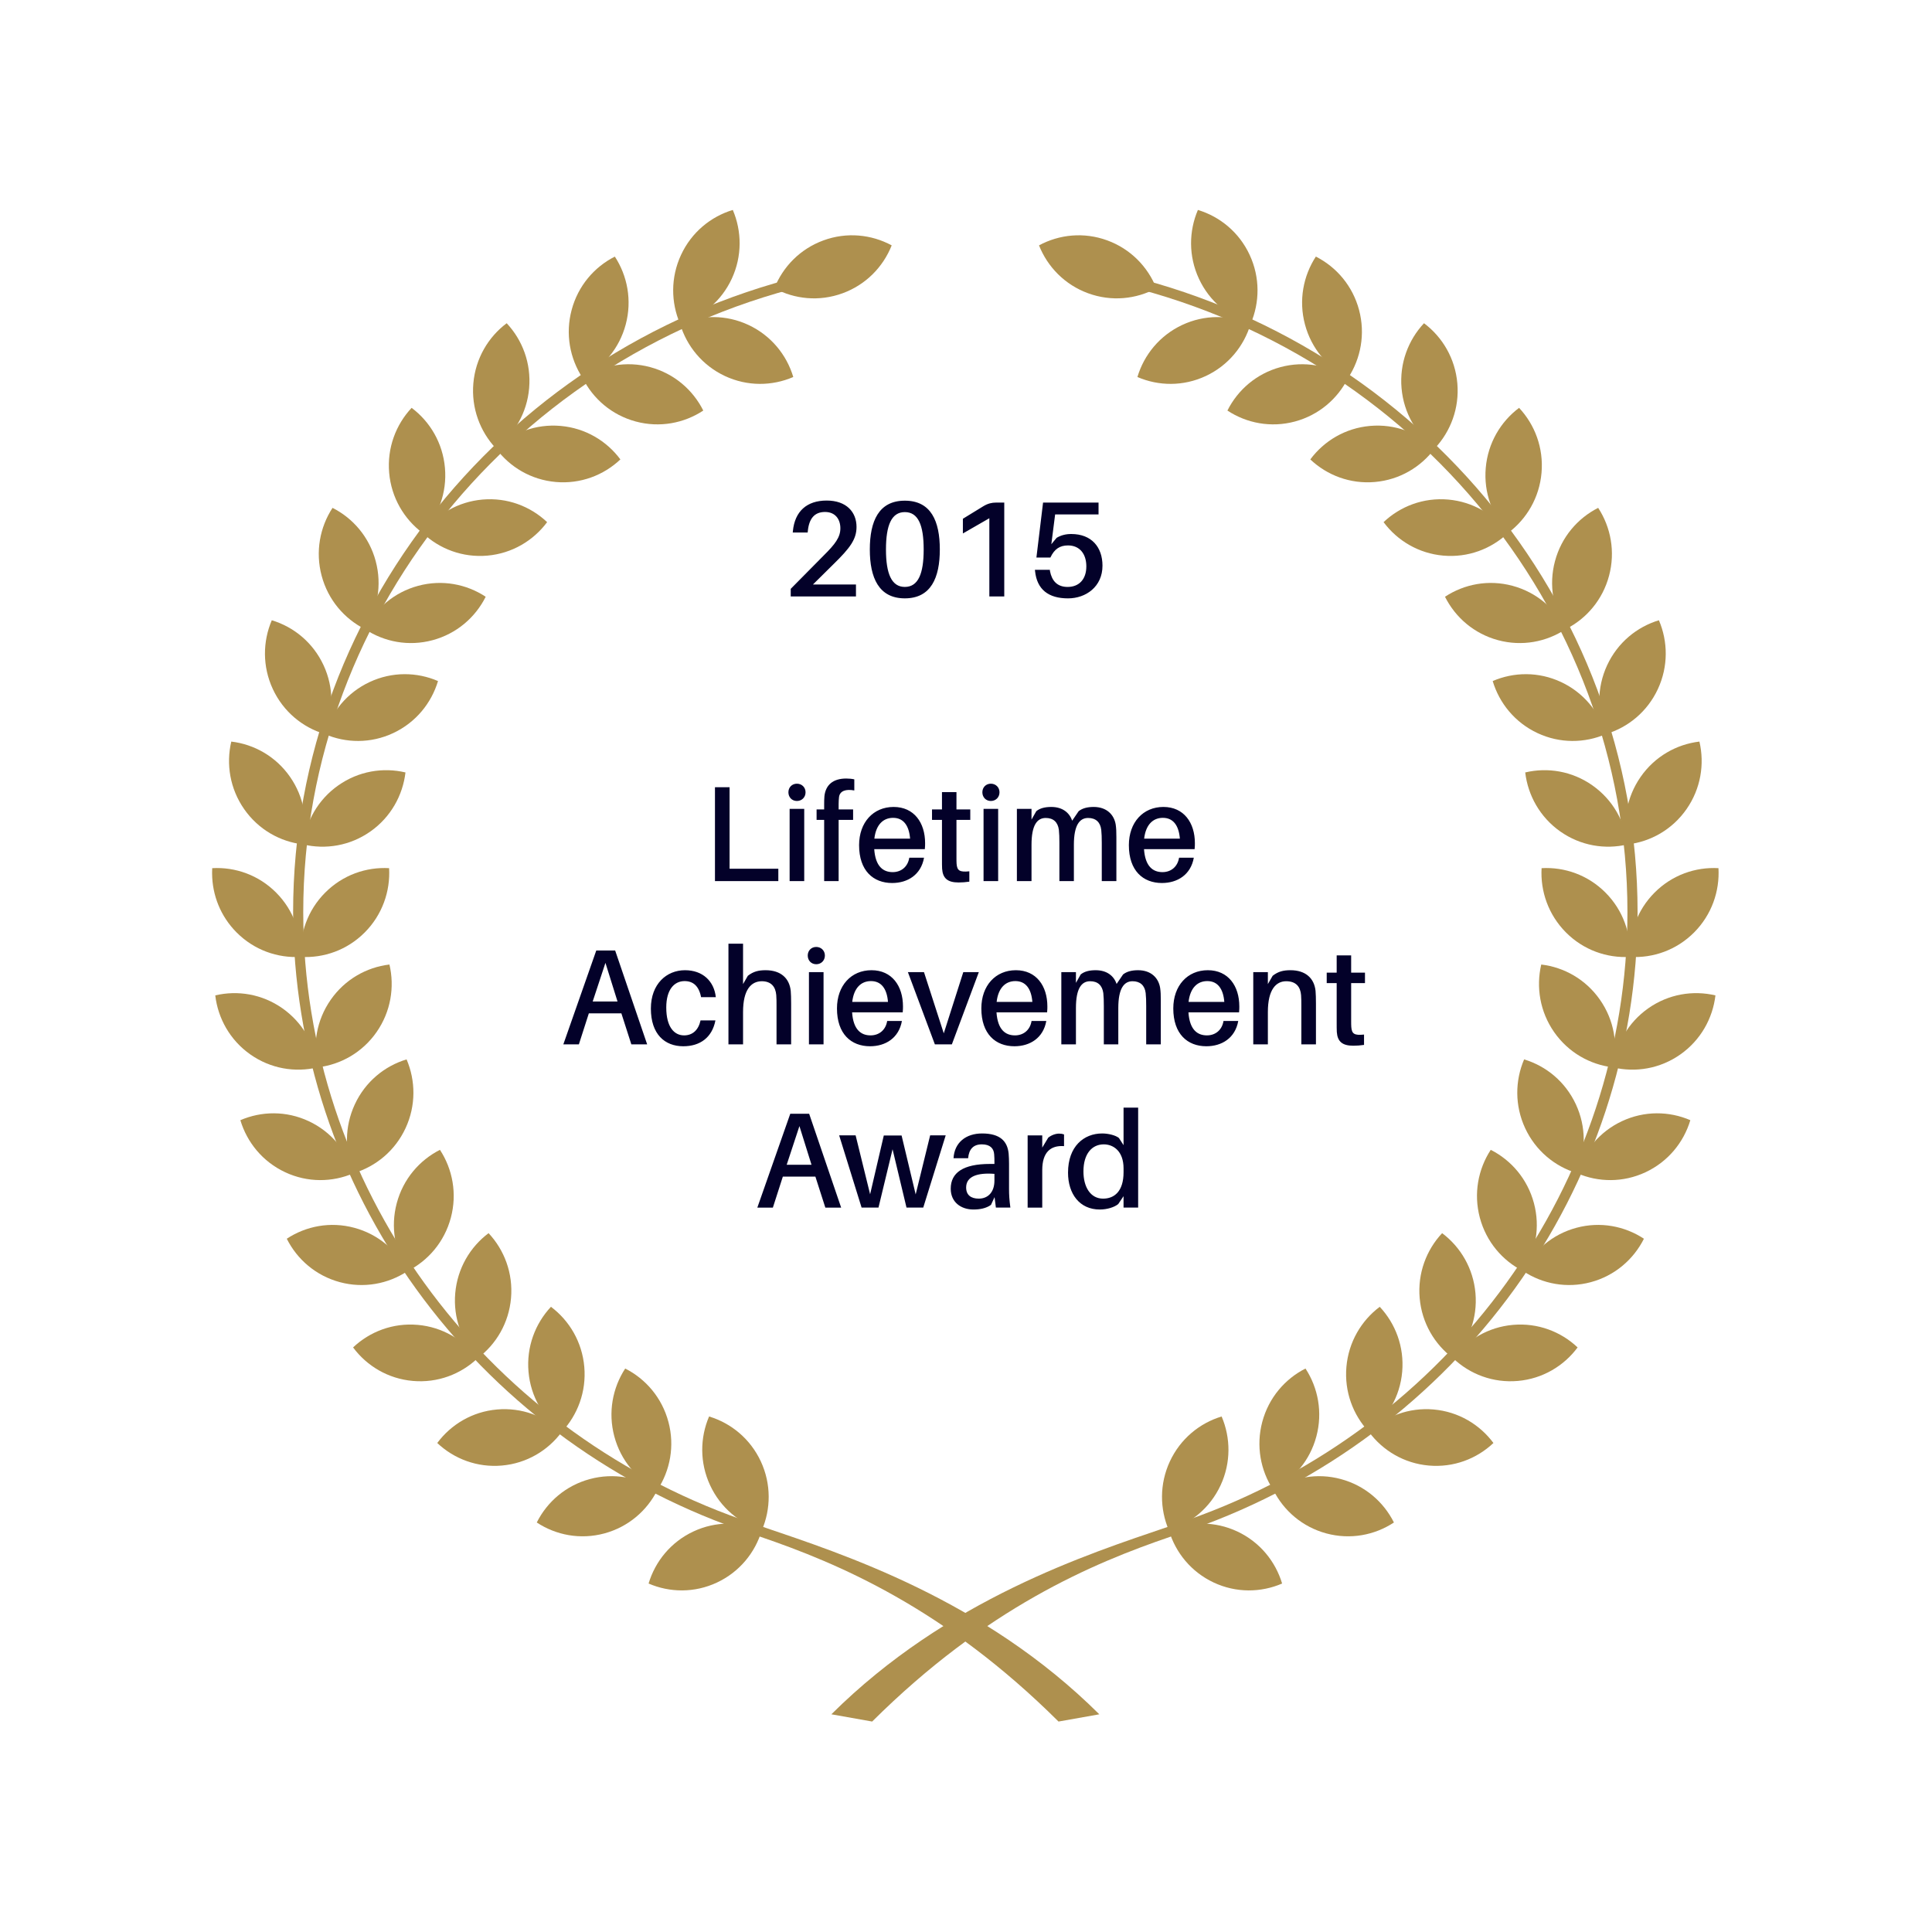 <?xml version="1.0" encoding="UTF-8"?>
<!DOCTYPE svg PUBLIC "-//W3C//DTD SVG 1.1//EN" "http://www.w3.org/Graphics/SVG/1.1/DTD/svg11.dtd">
<!-- Creator: CorelDRAW 2019 (64-Bit) -->
<svg xmlns="http://www.w3.org/2000/svg" xml:space="preserve" width="42.333mm" height="42.333mm" version="1.1" style="shape-rendering:geometricPrecision; text-rendering:geometricPrecision; image-rendering:optimizeQuality; fill-rule:evenodd; clip-rule:evenodd"
viewBox="0 0 4233.32 4233.32"
 xmlns:xlink="http://www.w3.org/1999/xlink">
 <defs>
  <style type="text/css">
   <![CDATA[
    .fil0 {fill:none}
    .fil1 {fill:#030129;fill-rule:nonzero}
    .fil2 {fill:#AE904E;fill-rule:nonzero}
   ]]>
  </style>
 </defs>
 <g id="Layer_x0020_1">
  <rect class="fil0" x="1.2" y="0.09" width="4233.33" height="4233.33"/>
  <path class="fil1" d="M1705.42 1903.51l-106.81 0 0 -178.57 -32.01 0 0 205.69 138.83 0 0 -27.12 -0.01 0zm40.74 -186.32c-10.77,0 -18.63,8.04 -18.63,18.79 0,11.03 7.86,19.08 18.63,19.08 10.8,0 18.94,-8.04 18.94,-19.08 0,-10.74 -8.15,-18.79 -18.94,-18.79zm16.04 213.44l0 -158.27 -32.01 0 0 158.27 32.01 0zm76.25 -184.25c1.75,-13.18 14.55,-17.94 33.47,-14.37l0 -24.34c-5.24,-1.19 -11.35,-1.8 -17.75,-1.8 -29.13,0 -45.11,14.26 -47.73,38.71 -0.58,5.37 -0.58,13.18 -0.58,18.81l0 10.16 -16.59 0 0 22.94 16.59 0 0 134.14 31.72 0 0 -134.14 31.72 0 0 -22.94 -31.72 0 0 -11.93c0,-4.47 0.29,-11.09 0.87,-15.24zm188.6 101.09c0,-44.71 -24.16,-79.32 -68.98,-79.32 -44.53,0 -75.67,33.71 -75.67,83.79 0,56.04 31.14,82.87 72.47,82.87 33.79,0 63.16,-17.89 69.85,-55.46l-32.31 0c-3.2,19.98 -17.75,31.62 -36.38,31.62 -20.96,0 -37.84,-12.51 -40.45,-50.38l110.89 0c0.58,-5.69 0.58,-10.16 0.58,-13.12zm-70.15 -55.45c22.41,0 34.93,16.4 37.25,45.61l-78.29 0c3.47,-30.4 19.21,-45.61 41.04,-45.61zm138.86 4.47l30.27 0 0 -22.94 -30.27 0 0 -37.86 -31.75 0 0 37.86 -21.83 0 0 22.94 21.83 0 0 85.86c0,8.94 0,15.8 0.29,21.17 1.48,20.88 11.93,30.11 36.09,30.11 7.86,0 15.45,-0.61 23.57,-1.77l0 -22.67c-20.96,2.09 -26.78,-1.19 -27.94,-16.7 -0.26,-4.18 -0.26,-7.75 -0.26,-13.12l0 -82.87 0 -0.01zm75.35 -79.3c-10.77,0 -18.6,8.04 -18.6,18.79 0,11.03 7.83,19.08 18.6,19.08 10.8,0 18.94,-8.04 18.94,-19.08 0,-10.74 -8.15,-18.79 -18.94,-18.79zm16.01 213.44l0 -158.27 -32.01 0 0 158.27 32.01 0zm257.6 -123.69c-3.49,-21.78 -19.79,-38.79 -48.31,-38.79 -13.68,0 -24.45,2.7 -32.89,9.26l-14.26 20.88c-5.82,-17.59 -21.25,-30.14 -45.69,-30.14 -13.97,0 -24.74,2.7 -32.89,9.26l-10.48 18.49 0 -23.55 -32.04 0 0 158.27 32.04 0 0 -79.59c0,-42.92 12.22,-58.74 31.14,-58.74 16.56,0 26.48,8.94 28.81,25.96 0.87,8.04 1.14,16.67 1.14,28.6l0 83.77 31.75 0 0 -79.59c0,-42.92 12.51,-58.74 31.14,-58.74 16.59,0 26.78,8.94 28.81,25.96 0.87,8.04 1.16,16.67 1.16,28.6l0 83.77 32.01 0 0 -95.7c0,-12.81 -0.29,-19.95 -1.46,-27.99l0.02 0.01zm173.46 40.53c0,-44.71 -24.16,-79.32 -68.98,-79.32 -44.53,0 -75.67,33.71 -75.67,83.79 0,56.04 31.14,82.87 72.47,82.87 33.76,0 63.16,-17.89 69.85,-55.46l-32.31 0c-3.2,19.98 -17.75,31.62 -36.38,31.62 -20.96,0 -37.84,-12.51 -40.45,-50.38l110.89 0c0.58,-5.69 0.58,-10.16 0.58,-13.12zm-70.14 -55.45c22.41,0 34.93,16.4 37.25,45.61l-78.29 0c3.49,-30.4 19.21,-45.61 41.04,-45.61zm-1186.5 428.38l21.83 67.95 34.66 0 -70.14 -205.69 -41.35 0 -72.18 205.69 34.05 0 21.83 -67.95 71.31 0 -0.01 0zm-62.87 -25.95l27.94 -84.67 26.48 84.67 -54.42 0zm202.3 -68.56c-40.45,0 -74.8,30.11 -74.8,84.06 0,56.33 30.53,82.58 71.01,82.58 36.38,0 63.16,-18.79 70.43,-56.65l-32.6 0c-4.66,21.48 -17.75,32.81 -36.09,32.81 -21.54,0 -39.03,-18.18 -39.03,-61.12 0,-39.63 17.75,-57.84 40.19,-57.84 18.92,0 31.43,11.03 36.09,35.19l32.31 0c-3.78,-34.87 -28.52,-59.03 -67.52,-59.03l0.01 0zm231.67 45.33c-2.91,-27.73 -21.8,-45.32 -55.01,-45.32 -15.43,0 -26.8,2.67 -39,12.22l-10.48 18.18 0 -88.53 -32.01 0 0 220.58 32.01 0 0 -70.93c0,-49.48 18.04,-66.78 40.16,-67.36 21.83,-0.32 31.14,12.51 32.6,30.4 0.58,8.04 0.58,14.9 0.58,22.36l0 85.54 32.01 0 0 -89.11c0,-12.83 -0.29,-19.98 -0.87,-28.02l0.01 -0.01zm55.88 -96.31c-10.77,0 -18.63,8.04 -18.63,18.79 0,11.03 7.86,19.08 18.63,19.08 10.77,0 18.94,-8.04 18.94,-19.08 0,-10.74 -8.18,-18.79 -18.94,-18.79zm16.01 213.44l0 -158.27 -32.01 0 0 158.27 32.01 0zm174.04 -83.16c0,-44.71 -24.13,-79.3 -68.95,-79.3 -44.56,0 -75.67,33.68 -75.67,83.77 0,56.04 31.12,82.87 72.47,82.87 33.76,0 63.16,-17.89 69.82,-55.43l-32.28 0c-3.2,19.95 -17.78,31.59 -36.41,31.59 -20.96,0 -37.84,-12.51 -40.45,-50.38l110.89 0c0.58,-5.69 0.58,-10.16 0.58,-13.12zm-70.14 -55.46c22.44,0 34.95,16.4 37.28,45.61l-78.32 0c3.49,-30.4 19.21,-45.61 41.04,-45.61zm236.36 -19.66l-34.05 0 -42.78 134.14 -43.37 -134.14 -35.24 0 59.11 158.27 37.25 0 59.08 -158.27zm150.17 75.12c0,-44.71 -24.16,-79.3 -68.98,-79.3 -44.53,0 -75.7,33.68 -75.7,83.77 0,56.04 31.17,82.87 72.5,82.87 33.76,0 63.16,-17.89 69.85,-55.43l-32.31 0c-3.2,19.95 -17.75,31.59 -36.38,31.59 -20.96,0 -37.84,-12.51 -40.45,-50.38l110.89 0c0.58,-5.69 0.58,-10.16 0.58,-13.12zm-70.14 -55.46c22.41,0 34.93,16.4 37.25,45.61l-78.29 0c3.49,-30.4 19.21,-45.61 41.04,-45.61zm317.24 14.93c-3.47,-21.78 -19.79,-38.76 -48.31,-38.76 -13.65,0 -24.45,2.67 -32.89,9.23l-14.23 20.88c-5.85,-17.59 -21.25,-30.11 -45.72,-30.11 -13.97,0 -24.71,2.67 -32.89,9.23l-10.48 18.49 0 -23.55 -32.01 0 0 158.27 32.01 0 0 -79.56c0,-42.94 12.22,-58.74 31.17,-58.74 16.56,0 26.46,8.92 28.81,25.93 0.85,8.04 1.14,16.7 1.14,28.6l0 83.77 31.72 0 0 -79.56c0,-42.94 12.54,-58.74 31.14,-58.74 16.59,0 26.8,8.92 28.84,25.93 0.87,8.04 1.14,16.7 1.14,28.6l0 83.77 32.01 0 0 -95.67c0,-12.83 -0.26,-19.98 -1.46,-28.02l0.01 0.01zm173.48 40.53c0,-44.71 -24.16,-79.3 -69,-79.3 -44.53,0 -75.67,33.68 -75.67,83.77 0,56.04 31.14,82.87 72.47,82.87 33.79,0 63.18,-17.89 69.88,-55.43l-32.31 0c-3.23,19.95 -17.75,31.59 -36.38,31.59 -20.96,0 -37.86,-12.51 -40.45,-50.38l110.89 0c0.58,-5.69 0.58,-10.16 0.58,-13.12l-0.01 0zm-70.14 -55.46c22.41,0 34.93,16.4 37.25,45.61l-78.32 0c3.49,-30.4 19.24,-45.61 41.06,-45.61l0.01 0zm237.2 21.49c-2.91,-27.73 -21.83,-45.32 -55.01,-45.32 -15.43,0 -26.78,2.67 -39,12.22l-10.48 18.18 0 -26.22 -32.01 0 0 158.27 32.01 0 0 -70.93c0,-49.48 18.04,-67.36 40.16,-67.36 21.83,0 31.14,12.51 32.6,30.4 0.58,8.04 0.58,14.9 0.58,22.36l0 85.54 32.01 0 0 -89.11c0,-12.83 -0.29,-19.98 -0.87,-28.02l0.01 -0.01zm78 -17.02l30.29 0 0 -22.94 -30.29 0 0 -37.86 -31.72 0 0 37.86 -21.83 0 0 22.94 21.83 0 0 85.86c0,8.94 0,15.8 0.29,21.17 1.46,20.88 11.93,30.11 36.09,30.11 7.86,0 15.43,-0.58 23.57,-1.77l0 -22.67c-20.96,2.09 -26.78,-1.19 -27.94,-16.7 -0.29,-4.18 -0.29,-7.75 -0.29,-13.1l0 -82.89 0 -0.01zm-1173.95 423.92l21.8 67.95 34.66 0 -70.14 -205.69 -41.33 0 -72.2 205.69 34.05 0 21.85 -67.95 71.31 0zm-62.87 -25.96l27.91 -84.67 26.48 84.67 -54.4 0 0.01 0zm348.38 -64.37l-34.05 0 -31.72 129.38 -30.85 -129.09 -39 0 -29.98 128.8 -31.75 -129.09 -36.06 0 49.16 158.27 36.99 0 30.85 -127.87 30.56 127.87 36.67 0 49.19 -158.27 -0.01 0zm110.01 158.27l31.72 0c-2.33,-17.57 -2.91,-28.31 -2.91,-40.24l0 -55.72c0,-7.46 -0.29,-15.8 -0.87,-22.38 -2.62,-26.8 -18.34,-44.11 -58.21,-44.11 -35.22,0 -60.54,19.69 -62.57,54.27l32.01 0c1.75,-19.69 11.35,-30.4 29.98,-30.4 18.34,0 26.19,8.92 27.07,21.75 0.58,5.95 0.58,11.32 0.58,17.28l0 3.89 -9.9 0c-58.5,0 -85.86,19.08 -85.86,54.24 0,29.53 22.41,45.61 49.77,45.61 14.55,0 27.94,-2.7 38.42,-10.13l7.86 -16.99 2.91 22.94 0 -0.01zm-37.54 -19.65c-16.88,0 -27.65,-7.75 -27.65,-24.45 0,-24.16 24.45,-32.78 61.99,-29.82l0 14.63c0,25.64 -14.23,39.63 -34.34,39.63l0 0.01zm176.1 -142.48c-7.86,0 -16.91,3.28 -23.89,8.92l-13.1 21.78 0 -26.83 -32.01 0 0 158.27 32.01 0 0 -82.26c0,-39.05 18.36,-54.56 47.76,-52.47l0 -25.64c-3.23,-1.19 -6.43,-1.77 -10.77,-1.77zm173.17 -56.94l-32.01 0 0 82.26 -10.19 -15.8c-7.86,-6.24 -23.87,-9.84 -36.67,-9.84 -39.87,0 -74.8,28.02 -74.8,85.86 0,46.49 25.32,80.78 69.56,80.78 15.72,0 31.72,-4.76 40.45,-11.93l11.64 -17.28 0 25.03 32.01 0 0 -219.08 0.01 0zm-76.83 199.42c-27.65,0 -43.07,-25.35 -43.07,-59.64 0,-39.34 19.21,-59.29 44.53,-59.29 20.66,0 43.37,14.29 43.37,52.76l0 8.33c0,42.33 -20.66,57.84 -44.82,57.84l-0.01 0z"/>
  <path class="fil1" d="M1781.35 1280.68l45.19 -44.71c35.96,-35.16 50.24,-54.24 50.24,-81.36 0,-32.52 -22.01,-57.84 -65.41,-57.84 -43.39,0 -69.88,23.55 -74.03,67.07l-0.29 2.96 32.7 0 0.29 -2.96c2.67,-27.15 14.26,-42.04 37.76,-42.04 22.3,0 33.58,15.8 33.58,35.77 0,19.69 -11.27,34.58 -37.15,60.22l-71.62 72.44 0 16.7 142.95 0 0 -26.25 -94.22 0 0.01 0zm201.25 -183.62c-57.07,0 -76.68,44.71 -76.68,107.02 0,61.7 19.61,107.02 76.68,107.02 57.39,0 76.7,-45.32 76.7,-107.02 0,-62.31 -19.31,-107.02 -76.7,-107.02zm0 188.99c-29.13,0 -41.3,-29.21 -41.3,-81.97 0,-53.37 12.17,-81.99 41.3,-81.99 29.45,0 41.33,28.63 41.33,81.99 0,52.76 -11.88,81.97 -41.33,81.97zm217.91 -184.81l-18.15 0c-9.21,0 -17.83,2.06 -27.33,7.75l-45.19 27.7 0 32.2 57.97 -33.36 0 171.4 32.7 0 0 -205.69zm146.84 68.85c-12.2,0 -22.6,2.7 -32.09,8.36l-11.62 14 8.33 -65.27 95.12 0 0 -25.93 -121.58 0 -14.55 120.41 30.61 0c8.92,-19.08 21.09,-26.54 38.66,-26.54 25.27,0 40.11,18.2 40.11,45.93 0,28.02 -15.74,45.01 -41.01,45.01 -22.89,0 -34.48,-13.41 -38.63,-34.58l-0.32 -2.96 -32.7 0 0.32 2.96c4.15,39.95 29.1,59.64 72.23,59.64 39.24,0 75.49,-25.66 75.49,-71.57 0,-40.53 -23.79,-69.45 -68.37,-69.45l0 -0.01z"/>
  <g id="_1128814561072">
   <path class="fil2" d="M1588.29 823.85c-49.29,-23.12 -83.56,-65.48 -98.08,-113.98 46.33,-20.03 100.65,-20.93 149.94,2.2 49.29,23.12 83.56,65.46 98.05,114.01 -46.33,20.03 -100.62,20.88 -149.91,-2.22l0 -0.01z"/>
   <path class="fil2" d="M1603.45 610.73c-23.02,49.53 -65.14,83.95 -113.43,98.56 -19.92,-46.57 -20.77,-101.15 2.22,-150.71 22.97,-49.53 65.11,-83.95 113.43,-98.56 19.9,46.57 20.74,101.15 -2.22,150.71z"/>
   <path class="fil2" d="M1392.97 923.57c-52.55,-14.16 -93.58,-49.87 -116.26,-95.17 42.15,-27.78 95.46,-38.13 148.01,-23.97 52.57,14.16 93.58,49.9 116.28,95.17 -42.17,27.78 -95.49,38.1 -148.03,23.97z"/>
   <path class="fil2" d="M1371.06 711.01c-14.08,52.81 -49.64,94.06 -94.67,116.89 -27.68,-42.41 -37.94,-95.99 -23.84,-148.8 14.08,-52.81 49.61,-94.06 94.67,-116.87 27.65,42.39 37.91,95.99 23.84,148.78z"/>
   <path class="fil2" d="M1217.74 1056.1c-54.21,-4.76 -100.78,-32.78 -130.97,-73.42 36.75,-34.74 87.47,-54.19 141.66,-49.42 54.19,4.76 100.78,32.78 130.94,73.4 -36.72,34.74 -87.44,54.21 -141.63,49.45l0 -0.01z"/>
   <path class="fil2" d="M1159.42 850.63c-4.71,54.45 -32.62,101.28 -73.03,131.6 -34.55,-36.91 -53.92,-87.89 -49.19,-142.35 4.74,-54.48 32.62,-101.34 73.03,-131.63 34.58,36.91 53.92,87.89 49.19,142.37l0 0.01z"/>
   <path class="fil2" d="M1067.88 1217.45c-54.19,4.76 -104.91,-14.68 -141.66,-49.42 30.19,-40.61 76.78,-68.63 130.97,-73.42 54.21,-4.76 104.91,14.71 141.63,49.48 -30.16,40.59 -76.76,68.61 -130.94,73.37l0 -0.01z"/>
   <path class="fil2" d="M974.96 1025.28c4.76,54.45 -14.61,105.44 -49.19,142.35 -40.4,-30.32 -68.29,-77.13 -73.03,-131.6 -4.74,-54.48 14.63,-105.46 49.19,-142.37 40.43,30.32 68.29,77.15 73.03,131.63l0 -0.01z"/>
   <path class="fil2" d="M947.97 1402.73c-52.55,14.16 -105.86,3.84 -148.01,-23.97 22.67,-45.27 63.71,-80.99 116.26,-95.14 52.55,-14.16 105.86,-3.84 148.03,23.97 -22.7,45.27 -63.71,80.99 -116.28,95.14z"/>
   <path class="fil2" d="M823.27 1229.67c14.08,52.81 3.81,106.42 -23.84,148.8 -45.03,-22.83 -80.59,-64.06 -94.67,-116.87 -14.08,-52.81 -3.81,-106.42 23.87,-148.8 45.03,22.83 80.57,64.06 94.64,116.87z"/>
   <path class="fil2" d="M861.66 1606.28c-49.29,23.1 -103.58,22.25 -149.91,2.22 14.53,-48.5 48.76,-90.86 98.08,-114.01 49.29,-23.07 103.58,-22.23 149.91,-2.2 -14.53,48.52 -48.79,90.88 -98.08,113.98l0 0.01z"/>
   <path class="fil2" d="M708.97 1457.64c22.97,49.53 22.15,104.11 2.22,150.65 -48.31,-14.55 -90.43,-49 -113.43,-98.53 -22.99,-49.58 -22.12,-104.14 -2.22,-150.68 48.29,14.58 90.43,49 113.43,98.56z"/>
   <path class="fil2" d="M811.58 1821.94c-44.56,31.35 -98.19,39.98 -147.24,28.34 5.9,-50.32 32.31,-98 76.86,-129.35 44.56,-31.38 98.19,-40.01 147.27,-28.39 -5.93,50.35 -32.33,98.03 -76.89,129.41l0 -0.01z"/>
   <path class="fil2" d="M635.52 1702.19c31.19,44.77 39.77,98.66 28.2,148.01 -50.09,-5.95 -97.53,-32.49 -128.72,-77.28 -31.22,-44.79 -39.79,-98.66 -28.23,-148.01 50.09,5.95 97.53,32.49 128.75,77.28z"/>
   <path class="fil2" d="M799.22 2043.11c-38.47,38.66 -89.77,56.52 -140.12,53.63 -2.86,-50.61 14.9,-102.16 53.37,-140.81 38.47,-38.68 89.77,-56.52 140.12,-53.66 2.86,50.61 -14.9,102.18 -53.37,140.84z"/>
   <path class="fil2" d="M605.15 1955.93c38.44,38.66 56.22,90.2 53.37,140.81 -50.35,2.88 -101.65,-14.98 -140.12,-53.63 -35.48,-35.64 -53.34,-82.23 -53.66,-128.98l0 -2.75c0,-3.04 0.11,-6.09 0.26,-9.1 50.38,-2.86 101.68,14.98 140.15,53.66l0 -0.01z"/>
   <path class="fil2" d="M825.15 2261.44c-31.22,44.79 -78.66,71.33 -128.75,77.28 -11.56,-49.34 -2.99,-103.24 28.23,-148.01 31.19,-44.79 78.63,-71.33 128.72,-77.28 11.56,49.34 2.99,103.24 -28.2,148.01z"/>
   <path class="fil2" d="M618.93 2209.42c44.56,31.38 70.96,79.08 76.89,129.41 -49.08,11.64 -102.71,2.99 -147.27,-28.36 -44.56,-31.35 -70.96,-79.06 -76.86,-129.41 49.08,-11.62 102.68,-2.96 147.24,28.36z"/>
   <path class="fil2" d="M888.65 2471.97c-22.99,49.53 -65.11,83.95 -113.43,98.56 -19.92,-46.57 -20.77,-101.15 2.22,-150.68 22.99,-49.56 65.14,-83.98 113.43,-98.56 19.9,46.57 20.77,101.12 -2.22,150.68z"/>
   <path class="fil2" d="M676.59 2456.73c49.32,23.1 83.56,65.46 98.08,114.01 -46.33,20 -100.62,20.88 -149.91,-2.22 -49.32,-23.12 -83.56,-65.46 -98.08,-114.01 46.33,-20 100.62,-20.88 149.91,2.22z"/>
   <path class="fil2" d="M987.87 2668.29c-14.1,52.81 -49.64,94.03 -94.69,116.84 -27.65,-42.39 -37.91,-95.96 -23.84,-148.78 14.08,-52.81 49.64,-94.06 94.67,-116.87 27.68,42.39 37.94,95.96 23.87,148.8l-0.01 0.01z"/>
   <path class="fil2" d="M776.39 2690.3c52.55,14.13 93.58,49.87 116.28,95.14 -42.17,27.81 -95.49,38.1 -148.03,23.97 -52.55,-14.18 -93.58,-49.9 -116.26,-95.14 42.15,-27.83 95.49,-38.13 148.01,-23.97z"/>
   <path class="fil2" d="M1119.74 2844.4c-4.76,54.48 -32.62,101.31 -73.05,131.6 -34.55,-36.88 -53.92,-87.87 -49.19,-142.35 4.74,-54.45 32.62,-101.28 73.03,-131.6 34.58,36.91 53.95,87.89 49.21,142.35z"/>
   <path class="fil2" d="M915.27 2903c54.21,4.76 100.81,32.78 130.97,73.4 -36.72,34.77 -87.44,54.21 -141.63,49.45 -54.21,-4.76 -100.81,-32.81 -130.94,-73.42 36.7,-34.71 87.42,-54.19 141.61,-49.42l-0.01 -0.01z"/>
   <path class="fil2" d="M1280.29 2995.02c4.74,54.45 -14.66,105.44 -49.21,142.35 -40.4,-30.32 -68.29,-77.13 -73.03,-131.6 -4.76,-54.45 14.63,-105.46 49.19,-142.37 40.4,30.32 68.29,77.18 73.05,131.63l0 -0.01z"/>
   <path class="fil2" d="M1089.07 3088.4c54.19,-4.76 104.91,14.71 141.61,49.45 -30.14,40.61 -76.73,68.63 -130.92,73.4 -54.21,4.76 -104.91,-14.68 -141.66,-49.42 30.16,-40.61 76.76,-68.66 130.97,-73.42l0 -0.01z"/>
   <path class="fil2" d="M1464.62 3115.54c14.08,52.81 3.81,106.39 -23.87,148.78 -45.03,-22.81 -80.59,-64.06 -94.67,-116.89 -14.08,-52.78 -3.81,-106.39 23.84,-148.75 45.03,22.78 80.59,64.03 94.69,116.87l0.01 -0.01z"/>
   <path class="fil2" d="M1292.43 3240.87c52.55,-14.18 105.86,-3.84 148.03,23.97 -22.7,45.27 -63.74,80.99 -116.28,95.14 -52.55,14.16 -105.86,3.84 -148.03,-23.97 22.7,-45.27 63.74,-81.02 116.28,-95.14z"/>
   <path class="fil2" d="M1667.13 3202.27c22.97,49.56 22.12,104.11 2.2,150.71 -48.29,-14.61 -90.43,-49.03 -113.4,-98.58 -23.02,-49.56 -22.15,-104.11 -2.22,-150.68 48.29,14.61 90.41,49.03 113.43,98.56l-0.01 -0.01z"/>
   <path class="fil2" d="M1519.23 3355.76c49.29,-23.12 103.56,-22.25 149.89,-2.22 -14.5,48.52 -48.76,90.88 -98.05,114.01 -49.29,23.1 -103.58,22.25 -149.91,2.22 14.53,-48.55 48.76,-90.88 98.08,-114.01l-0.01 0z"/>
   <path class="fil2" d="M1846.26 642.59c-51.12,18.73 -105.12,13.1 -149.54,-10.9 18.65,-47.07 56.44,-86.28 107.58,-104.96 51.09,-18.73 105.12,-13.1 149.54,10.9 -18.68,47.1 -56.46,86.28 -107.58,104.96z"/>
   <path class="fil2" d="M2319.38 3772.18c-249.98,-248.6 -482.36,-346.63 -654.26,-405.21 -16.54,-5.64 -31.94,-10.87 -45.91,-15.77 -584.33,-205.58 -976.95,-749.17 -976.95,-1352.71 0,-679.13 496.6,-1271.56 1180.84,-1408.64l4.34 21.88c-673.89,135.04 -1162.98,718.21 -1162.98,1386.76 0,594.04 386.64,1129.19 962.05,1331.62 13.97,4.89 29.26,10.11 45.75,15.72 173.7,59.19 482.89,158.25 736.52,410.47l-89.4 15.88z"/>
   <path class="fil2" d="M2642.18 823.85c49.29,-23.12 83.56,-65.48 98.05,-113.98 -46.33,-20.03 -100.62,-20.93 -149.91,2.2 -49.29,23.12 -83.56,65.46 -98.05,114.01 46.33,20.03 100.62,20.88 149.91,-2.22l0 -0.01z"/>
   <path class="fil2" d="M2627.01 610.73c23.02,49.53 65.14,83.95 113.43,98.56 19.92,-46.57 20.8,-101.15 -2.22,-150.71 -22.99,-49.53 -65.11,-83.95 -113.43,-98.56 -19.92,46.57 -20.74,101.15 2.22,150.71z"/>
   <path class="fil2" d="M2837.49 923.57c52.52,-14.16 93.58,-49.87 116.28,-95.17 -42.2,-27.78 -95.51,-38.13 -148.06,-23.97 -52.55,14.16 -93.56,49.9 -116.23,95.17 42.15,27.78 95.46,38.1 148.01,23.97z"/>
   <path class="fil2" d="M2859.4 711.01c14.08,52.81 49.64,94.06 94.67,116.89 27.65,-42.41 37.91,-95.99 23.84,-148.8 -14.08,-52.81 -49.61,-94.06 -94.67,-116.87 -27.65,42.39 -37.94,95.99 -23.84,148.78z"/>
   <path class="fil2" d="M3012.72 1056.1c54.21,-4.76 100.81,-32.78 130.97,-73.42 -36.72,-34.74 -87.44,-54.19 -141.66,-49.42 -54.19,4.76 -100.78,32.78 -130.94,73.4 36.72,34.74 87.44,54.21 141.63,49.45l0 -0.01z"/>
   <path class="fil2" d="M3071.01 850.63c4.76,54.45 32.65,101.28 73.05,131.6 34.55,-36.91 53.92,-87.89 49.19,-142.35 -4.74,-54.48 -32.62,-101.34 -73.03,-131.63 -34.58,36.91 -53.92,87.89 -49.21,142.37l0 0.01z"/>
   <path class="fil2" d="M3162.58 1217.45c54.19,4.76 104.91,-14.68 141.63,-49.42 -30.16,-40.61 -76.76,-68.63 -130.94,-73.42 -54.21,-4.76 -104.93,14.71 -141.63,49.48 30.16,40.59 76.76,68.61 130.94,73.37l0 -0.01z"/>
   <path class="fil2" d="M3255.51 1025.28c-4.74,54.45 14.61,105.44 49.19,142.35 40.4,-30.32 68.29,-77.13 73.03,-131.6 4.74,-54.48 -14.63,-105.46 -49.19,-142.37 -40.4,30.32 -68.32,77.15 -73.03,131.63l0 -0.01z"/>
   <path class="fil2" d="M3282.47 1402.73c52.57,14.16 105.86,3.84 148.03,-23.97 -22.67,-45.27 -63.74,-80.99 -116.28,-95.14 -52.55,-14.16 -105.86,-3.84 -148.01,23.97 22.7,45.27 63.71,80.99 116.26,95.14z"/>
   <path class="fil2" d="M3407.19 1229.67c-14.08,52.81 -3.81,106.42 23.84,148.8 45.03,-22.83 80.59,-64.06 94.67,-116.87 14.1,-52.81 3.81,-106.42 -23.84,-148.8 -45.06,22.83 -80.59,64.06 -94.67,116.87z"/>
   <path class="fil2" d="M3368.8 1606.28c49.29,23.1 103.58,22.25 149.89,2.22 -14.5,-48.5 -48.74,-90.86 -98.03,-114.01 -49.29,-23.07 -103.61,-22.23 -149.94,-2.2 14.53,48.52 48.76,90.88 98.08,113.98l0 0.01z"/>
   <path class="fil2" d="M3521.49 1457.64c-22.99,49.53 -22.12,104.11 -2.22,150.65 48.29,-14.55 90.43,-49 113.43,-98.53 22.99,-49.58 22.15,-104.14 2.22,-150.68 -48.29,14.58 -90.43,49 -113.43,98.56z"/>
   <path class="fil2" d="M3418.86 1821.94c44.58,31.35 98.19,39.98 147.27,28.34 -5.9,-50.32 -32.31,-98 -76.89,-129.35 -44.53,-31.38 -98.16,-40.01 -147.24,-28.39 5.93,50.35 32.33,98.03 76.86,129.41l0 -0.01z"/>
   <path class="fil2" d="M3594.94 1702.19c-31.19,44.77 -39.77,98.66 -28.2,148.01 50.09,-5.95 97.53,-32.49 128.72,-77.28 31.22,-44.79 39.79,-98.66 28.23,-148.01 -50.09,5.95 -97.53,32.49 -128.75,77.28z"/>
   <path class="fil2" d="M3431.24 2043.11c38.44,38.66 89.77,56.52 140.12,53.63 2.86,-50.61 -14.9,-102.16 -53.37,-140.81 -38.47,-38.68 -89.77,-56.52 -140.12,-53.66 -2.88,50.61 14.9,102.18 53.37,140.84z"/>
   <path class="fil2" d="M3625.31 1955.93c-38.47,38.66 -56.22,90.2 -53.37,140.81 50.35,2.88 101.65,-14.98 140.12,-53.63 38.47,-38.66 56.25,-90.22 53.37,-140.84 -50.35,-2.86 -101.65,14.98 -140.12,53.66z"/>
   <path class="fil2" d="M3405.31 2261.44c31.22,44.79 78.66,71.33 128.72,77.28 11.62,-49.34 3.02,-103.24 -28.2,-148.01 -31.19,-44.79 -78.63,-71.33 -128.72,-77.28 -11.56,49.34 -2.96,103.24 28.2,148.01z"/>
   <path class="fil2" d="M3611.53 2209.42c-44.56,31.38 -70.96,79.08 -76.89,129.41 49.08,11.64 102.71,2.99 147.27,-28.36 44.56,-31.35 70.96,-79.06 76.89,-129.41 -49.11,-11.62 -102.71,-2.96 -147.27,28.36z"/>
   <path class="fil2" d="M3341.81 2471.97c22.99,49.53 65.14,83.95 113.43,98.56 19.92,-46.57 20.74,-101.15 -2.22,-150.68 -23.02,-49.56 -65.11,-83.98 -113.43,-98.56 -19.9,46.57 -20.77,101.12 2.22,150.68z"/>
   <path class="fil2" d="M3553.85 2456.73c-49.29,23.1 -83.56,65.46 -98.05,114.01 46.33,20 100.62,20.88 149.91,-2.22 49.29,-23.12 83.56,-65.46 98.08,-114.01 -46.33,-20 -100.59,-20.88 -149.94,2.22z"/>
   <path class="fil2" d="M3242.59 2668.29c14.1,52.81 49.64,94.03 94.69,116.84 27.65,-42.39 37.91,-95.96 23.84,-148.78 -14.08,-52.81 -49.64,-94.06 -94.67,-116.87 -27.65,42.39 -37.94,95.96 -23.87,148.8l0.01 0.01z"/>
   <path class="fil2" d="M3454.05 2690.3c-52.52,14.13 -93.56,49.87 -116.23,95.14 42.15,27.81 95.46,38.1 148.01,23.97 52.55,-14.18 93.58,-49.9 116.28,-95.14 -42.17,-27.83 -95.51,-38.13 -148.06,-23.97z"/>
   <path class="fil2" d="M3110.73 2844.4c4.76,54.48 32.65,101.31 73.05,131.6 34.55,-36.88 53.92,-87.87 49.19,-142.35 -4.76,-54.45 -32.65,-101.28 -73.05,-131.6 -34.55,36.91 -53.92,87.89 -49.19,142.35z"/>
   <path class="fil2" d="M3315.17 2903c-54.19,4.76 -100.78,32.78 -130.94,73.4 36.72,34.77 87.44,54.21 141.63,49.45 54.19,-4.76 100.78,-32.81 130.94,-73.42 -36.72,-34.71 -87.42,-54.19 -141.63,-49.42l0 -0.01z"/>
   <path class="fil2" d="M2950.2 2995.02c-4.76,54.45 14.61,105.44 49.19,142.35 40.4,-30.32 68.29,-77.13 73.03,-131.6 4.76,-54.45 -14.63,-105.46 -49.19,-142.37 -40.4,30.32 -68.29,77.18 -73.03,131.63l0 -0.01z"/>
   <path class="fil2" d="M3141.39 3088.4c-54.19,-4.76 -104.91,14.71 -141.61,49.45 30.14,40.61 76.73,68.63 130.92,73.4 54.19,4.76 104.93,-14.68 141.66,-49.42 -30.16,-40.61 -76.78,-68.66 -130.97,-73.42l0 -0.01z"/>
   <path class="fil2" d="M2765.84 3115.54c-14.05,52.81 -3.81,106.39 23.87,148.78 45.03,-22.81 80.59,-64.06 94.67,-116.89 14.08,-52.78 3.81,-106.39 -23.84,-148.75 -45.03,22.78 -80.59,64.03 -94.69,116.87l-0.01 -0.01z"/>
   <path class="fil2" d="M2938.03 3240.87c-52.55,-14.18 -105.86,-3.84 -148.01,23.97 22.67,45.27 63.71,80.99 116.26,95.14 52.55,14.16 105.86,3.84 148.03,-23.97 -22.7,-45.27 -63.74,-81.02 -116.28,-95.14z"/>
   <path class="fil2" d="M2563.33 3202.27c-22.97,49.56 -22.12,104.11 -2.2,150.71 48.29,-14.61 90.41,-49.03 113.43,-98.58 22.97,-49.56 22.12,-104.11 2.2,-150.68 -48.29,14.61 -90.43,49.03 -113.43,98.56l0 -0.01z"/>
   <path class="fil2" d="M2711.23 3355.76c-49.29,-23.12 -103.56,-22.25 -149.89,-2.22 14.53,48.52 48.74,90.88 98.03,114.01 49.32,23.1 103.61,22.25 149.94,2.22 -14.53,-48.55 -48.76,-90.88 -98.08,-114.01z"/>
   <path class="fil2" d="M2384.23 642.59c51.12,18.73 105.12,13.1 149.52,-10.9 -18.65,-47.07 -56.44,-86.28 -107.58,-104.96 -51.12,-18.73 -105.12,-13.1 -149.54,10.9 18.68,47.1 56.46,86.28 107.61,104.96l-0.01 0z"/>
   <path class="fil2" d="M1911.05 3772.18l-89.38 -15.88c253.63,-252.23 562.8,-351.29 736.52,-410.47 16.46,-5.61 31.75,-10.82 45.72,-15.72 575.44,-202.43 962.08,-737.58 962.08,-1331.62 0,-668.52 -489.08,-1251.72 -1162.95,-1386.76l4.31 -21.88c684.24,137.08 1180.84,729.51 1180.84,1408.64 0,603.54 -392.62,1147.13 -976.95,1352.71 -14,4.89 -29.34,10.13 -45.93,15.77 -171.9,58.58 -404.26,156.61 -654.26,405.21z"/>
  </g>
 </g>
</svg>
